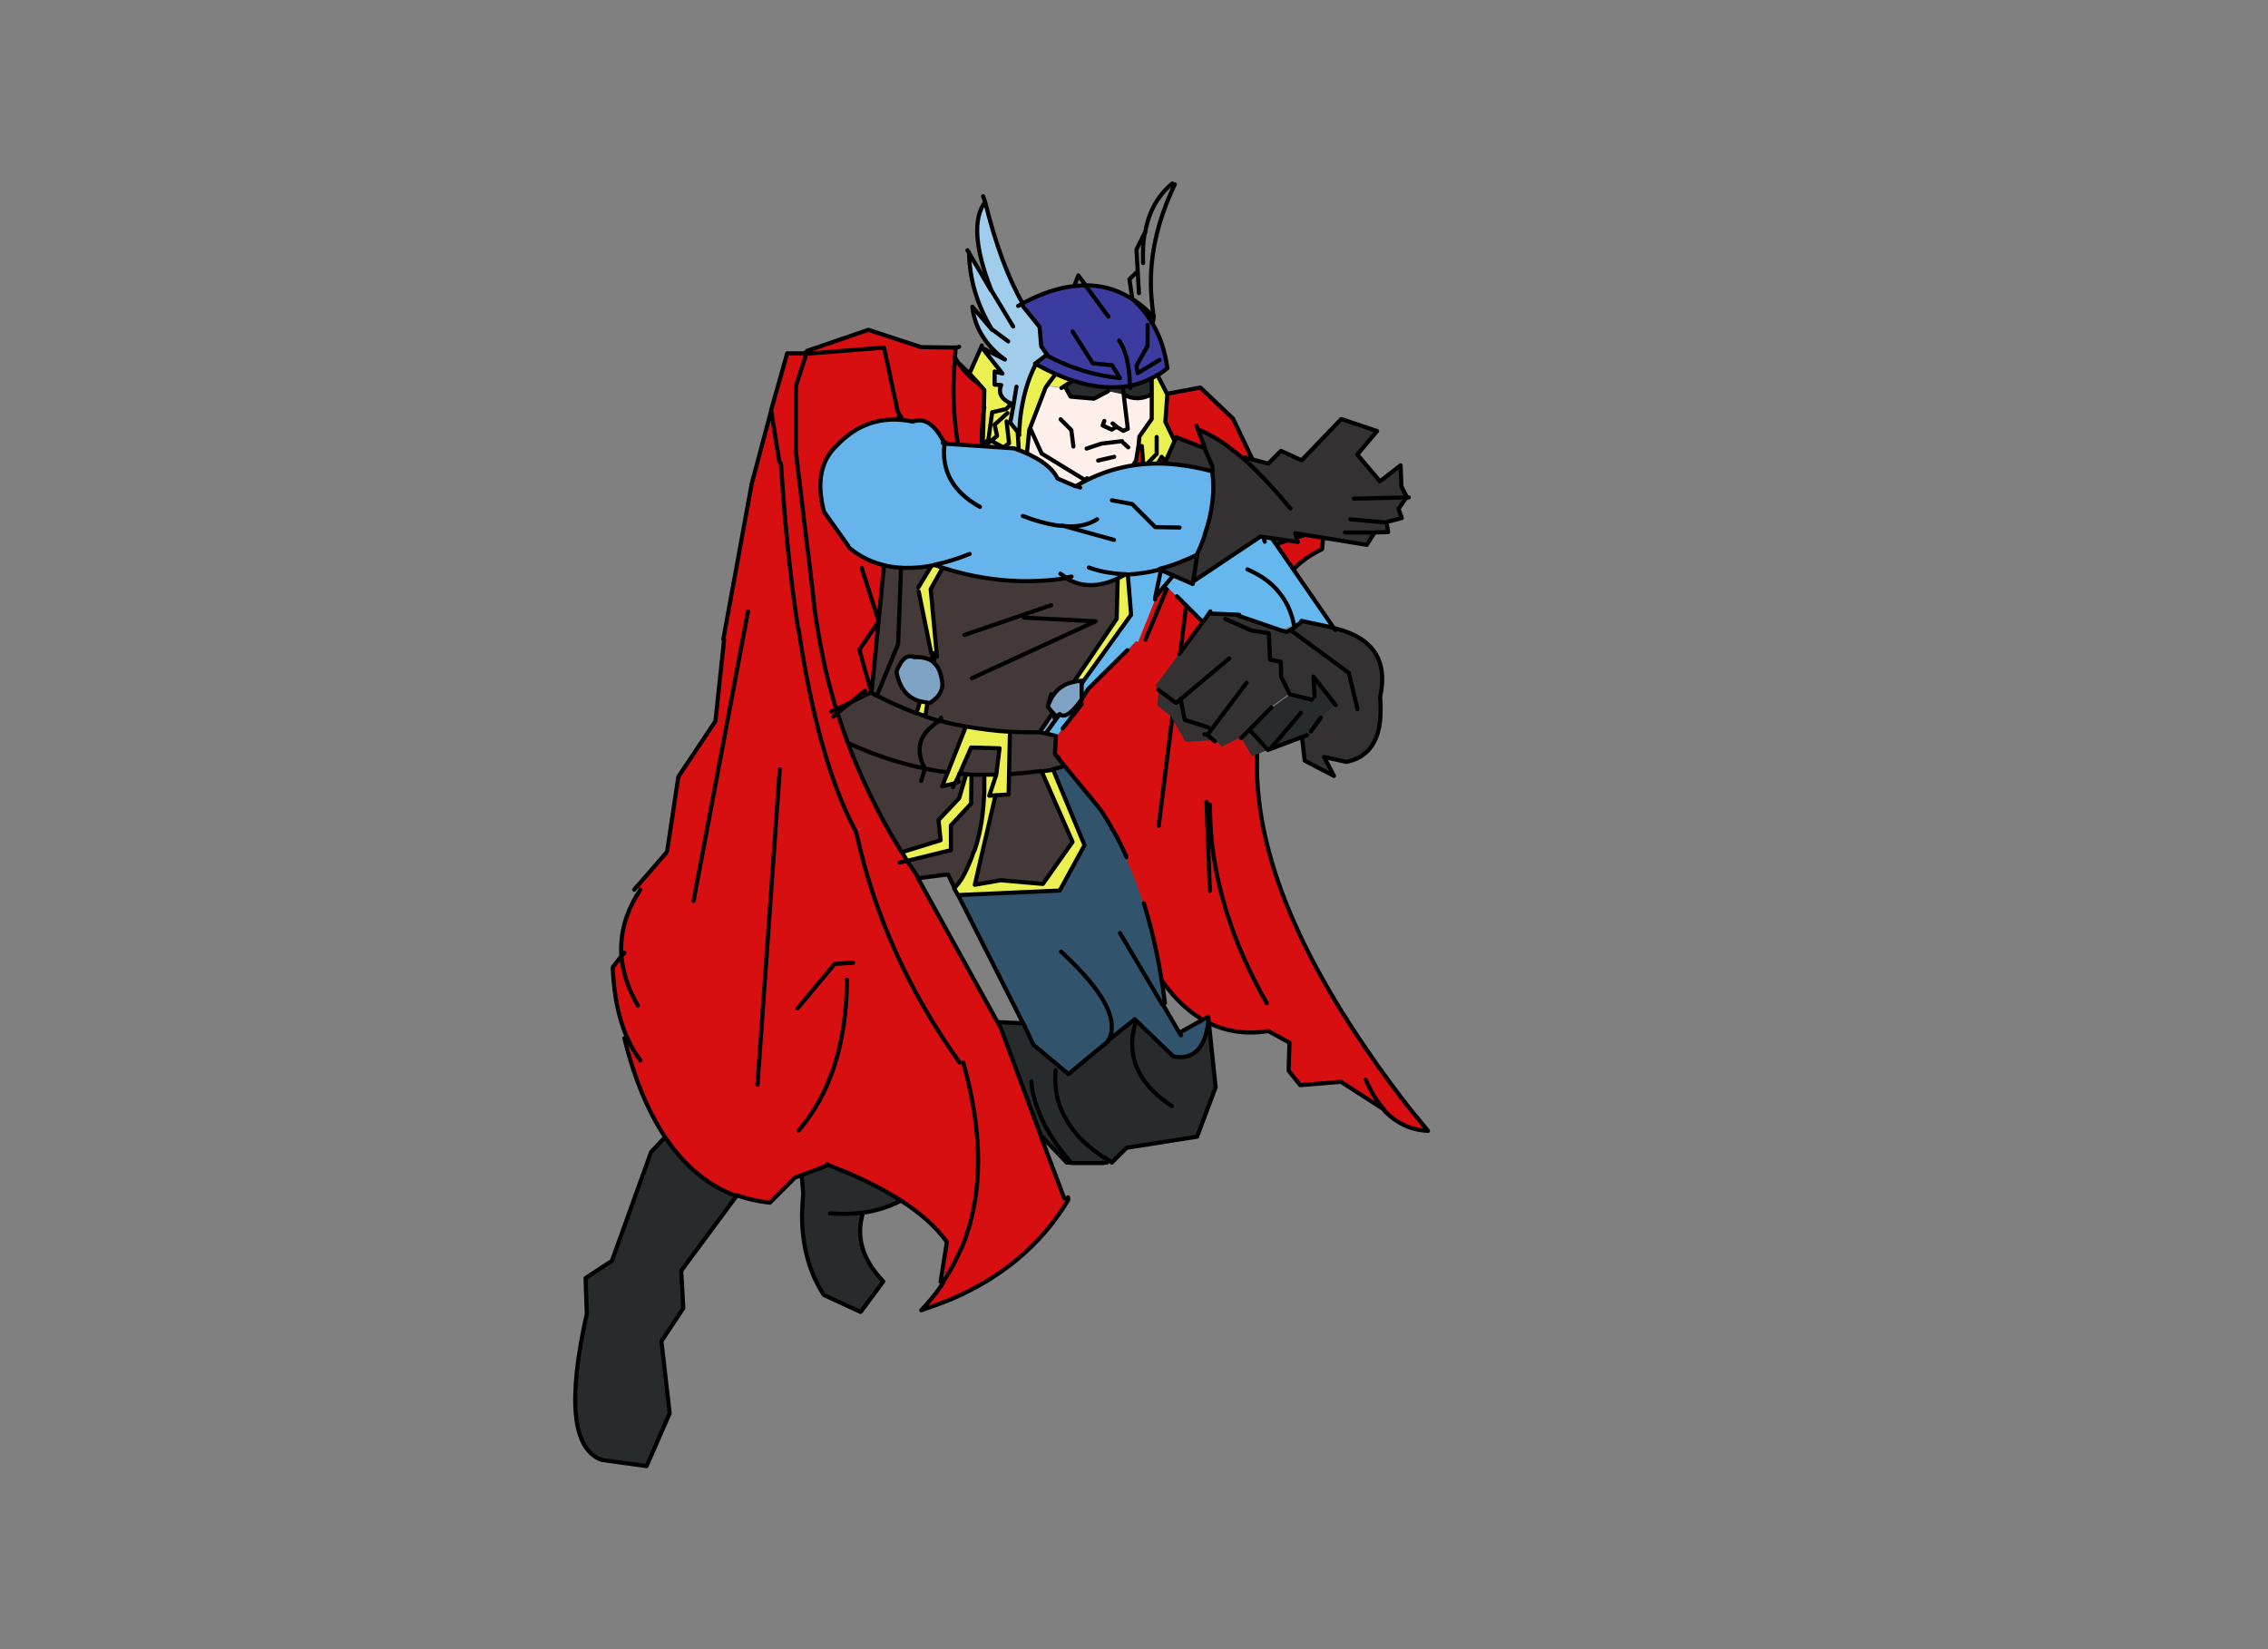 <?xml version="1.0" encoding="utf-8"?>
<!-- Generator: Adobe Illustrator 18.0.0, SVG Export Plug-In . SVG Version: 6.00 Build 0)  -->
<!DOCTYPE svg PUBLIC "-//W3C//DTD SVG 1.1//EN" "http://www.w3.org/Graphics/SVG/1.1/DTD/svg11.dtd">
<svg version="1.1" id="Layer_1" xmlns="http://www.w3.org/2000/svg" xmlns:xlink="http://www.w3.org/1999/xlink" x="0px" y="0px"
	 viewBox="0 0 550 400" enable-background="new 0 0 550 400" xml:space="preserve">
<rect x="0" y="0" width="550" height="400" fill="#808080" stroke="none"/>
<g transform="matrix( 1, 0, 0, 1, 0,0) ">
	<g>
		<g id="Layer1_0_FILL">
			<path fill="#D70F11" d="M325.4,262.4l10.1,6.5c-1.3-1.4-2.4-3.1-3.4-5.1c-0.3-0.6-0.6-1.3-0.9-1.9c0.3,0.6,0.6,1.2,0.9,1.9
				c1,2,2.1,3.7,3.4,5.1c0.2,0.2,0.3,0.3,0.5,0.5c0,0.1,0.1,0.1,0.2,0.3c2.8,2.8,6.3,4.4,10.3,4.6c-2.4-2.9-4.6-5.7-6.8-8.5
				c-1.6-2.2-3.2-4.4-4.8-6.5c-0.5-0.7-1.1-1.5-1.6-2.3c-21.8-31-31-58-27.6-80.8l0.3-2.1l-3.6-2v-0.1l1.7-4.8l0-0.1l-4.8-2.1
				l0.2-2.3l-4.9-5.3l2.5-6.6v-4.3l3.3-2.4l0-0.1l0-0.9l9.9-0.6v-0.2h0.5c0.7-1.3,1.5-2.6,2.6-3.8c1.9-2.1,4.4-3.9,7.4-5.4l0.4-3.9
				h-0.4l-4,0.4l-10.4,3.3l-0.2-0.4l-3-0.3l-24.7-0.1l-2.3,0.3l-0.1-0.1l-3.8,3.6c0,0.9-0.1,1.7-0.2,2.5l0,0.1
				c-0.5,4.5-1.5,9-3,13.4l-0.6,3.5c-1.4,3-2.8,5.9-4.3,8.7l-1.2,2.3c-0.6,1.2-1.2,2.3-1.8,3.4l-2.9,4.7c-2.9,4.6-5.9,8.9-9.1,12.8
				l0.6,0.4c11.3,6.5,20.3,18.9,27.2,37.3l0.2,4.3c7.5,15.9,17.8,22.9,30.7,20.9c0.1-0.1,0.1-0.1,0.1,0l0.2,0.1l4.9,2.7l-0.2,6.8
				l2.8,3.5L325.4,262.4 M288.2,142.6l-4.6-1.3l-5.8,13.8l5.8-13.8L288.2,142.6l-7.2,57.7L288.2,142.6 M307.2,243.3
				c-8.1-14.2-12.6-28.3-13.6-42.2c-0.1-2-0.2-4-0.2-6c0,2,0.1,4,0.2,6C294.6,215,299.1,229.1,307.2,243.3 M292.6,194.5l0.8,21.6
				L292.6,194.5z"/>
		</g>
	</g>
	<g>
		<path id="Layer1_0_1_STROKES" fill="none" stroke="#000000" stroke-linecap="round" stroke-linejoin="round" d="M310.1,142.3v0.2
			l-9.9,0.6l0,0.9l0,0.1l-3.3,2.4v4.3l-2.5,6.6l4.9,5.3l-0.2,2.3l4.8,2.1l0,0.1l-1.7,4.8v0.1l3.6,2l-0.3,2.1
			c-3.4,22.9,5.8,49.8,27.6,80.8c0.5,0.8,1.1,1.6,1.6,2.3c1.5,2.1,3.1,4.3,4.8,6.5c2.1,2.8,4.4,5.6,6.8,8.5c-4-0.2-7.5-1.8-10.3-4.6
			c-0.1-0.1-0.2-0.2-0.2-0.3c-0.2-0.2-0.3-0.3-0.5-0.5l-10.1-6.5l-9.9,0.8l-2.8-3.5l0.2-6.8l-4.9-2.7l-0.2-0.1c0,0-0.1,0-0.1,0
			c-12.9,2-23.2-5-30.7-20.9l-0.2-4.3c-6.9-18.4-15.9-30.8-27.2-37.3 M249.1,187.3c3.2-3.9,6.2-8.1,9.1-12.8l2.9-4.7
			c0.6-1.1,1.2-2.2,1.8-3.4l1.2-2.3c1.5-2.8,2.9-5.7,4.3-8.7l0.6-3.5c1.4-4.5,2.4-8.9,3-13.4l0-0.1c0.1-0.8,0.2-1.6,0.2-2.5l3.8-3.6
			l0.1,0.1l2.3-0.3l24.7,0.1l3,0.3 M306.2,133l10.4-3.3l4-0.4h0.4l-0.4,3.9c-3.1,1.5-5.5,3.3-7.4,5.4c-1.1,1.2-1.9,2.4-2.6,3.8
			 M335.5,268.9c-1.3-1.4-2.4-3.1-3.4-5.1c-0.3-0.6-0.6-1.3-0.9-1.9 M281,200.3l7.2-57.7l-4.6-1.3l-5.8,13.8 M307.2,243.3
			c-8.1-14.2-12.6-28.3-13.6-42.2c-0.1-2-0.2-4-0.2-6 M292.6,194.5l0.8,21.6"/>
	</g>
</g>
<g transform="matrix( 1, 0, 0, 1, 0,0) ">
	<g>
		<g id="Layer0_0_MEMBER_0_FILL">
			<path fill="#333132" d="M303,177l-2,2l2.6,4.4h0l3.9-1.5L303,177 M334.8,172.5c0-0.1,0-0.2,0-0.3s0-0.2,0-0.3
				c0-0.9,0-1.8-0.1-2.8c1.9-8.8-1.7-14.3-10.9-16.6c-0.4-0.1-0.7-0.2-1.1-0.3l-7.1-1.5l-0.1,0.1l-1.4,1.1l-1.1,0.7l2.2,1.6h0
				l12,8.8l2.1,8.8l-2.1-8.8l-12-8.8l-0.6,0.8l0.6-0.8l-2.2-1.6l-0.9,0.5l-1.6-0.5l-9.9-3.4v-0.3l-7.3-0.3l-1,1.4l-0.1,0.1l-6.1,8.3
				l-5.9,7.9l0.7,0.6l0.1,0.1l4.3,3.2l1.1-0.9l11.8-9.9l-11.8,9.9l1,5.1l5.7,1.8l-5.7-1.8l-1-5.1l-1.1,0.9l-4.3-3.2l-0.3,4.1
				l3.3,2.7l3.5,6.1l7.2-0.4l-1.8-1.6l-0.7-0.1l0.7,0.1l9.4-12.5l-9.4,12.5l1.8,1.6l1.6,1.6l4.6-2.3h0.1l2-2l5.3-5.4l4.6-3.3
				l-2.1-4.2l-0.1-3.7L308,160h0l-0.3-6.4l-4.3-0.7l-6.3-2.8l6.3,2.8l4.3,0.7l0.3,6.4h0l2.6,0.5l0.1,3.7l2.1,4.2l5.3,1.3l0.1-0.1
				l0.5-0.6l-0.3-4.8l5.4,6.9l-3.6,3l-2.4,3.3l-0.9,0.9l-1.2,1.2l0.6,5.1l7.1,3.7l-2.4-4.6l5.4,1.2
				C332,183.7,334.8,179.6,334.8,172.5z"/>
			<path fill="#272B2C" d="M312.9,168.4l-4.6,3.3L303,177l4.5,4.9l0.5-0.2l7.5-8.8l-7.5,8.8l9-3.4l0.9-0.9l2.4-3.3l3.6-3l-5.4-6.9
				l0.3,4.8l-0.5,0.6l-0.1,0.1L312.9,168.4 M194.6,294.5c0,0.1,0,0.2,0,0.3c0,7.6,1.8,14.1,5.3,19.4l8.9,4.1l0.1-0.1l5.4-7.3
				c-5.1-5.3-6.7-10.9-4.9-16.7c-2.6,0.4-5.2,0.4-8,0.2c2.8,0.2,5.4,0.2,8-0.2c0.1,0,0.1,0,0.2,0c3.1-0.5,6.1-1.5,8.9-2.9
				c-4.8-3.1-10.7-6-17.6-8.6l-6.4,2.4l0.4,4.5c-0.2,1.7-0.2,3.3-0.3,4.8C194.6,294.4,194.6,294.4,194.6,294.5 M267.4,282H263
				C265.2,282.3,266.7,282.3,267.4,282 M275.5,247.6c-0.3,1.1-0.6,2.2-0.8,3.3c-0.9,6.8,2.2,12.6,9.5,17.4
				c-7.2-4.8-10.4-10.6-9.5-17.4C275,249.8,275.2,248.7,275.5,247.6l-0.3-0.3l-6.5,5.2l-9.7,8l-8.5-7.1l-2.5-5.3l-6.2-0.3l0.7,1.2
				l9.8,26.3l6.4,6.7h1c-0.3-0.3-0.6-0.7-0.9-1c-1.3-1.6-2.5-3.2-3.6-4.8c-0.1-0.1-0.1-0.2-0.2-0.3c0-0.1-0.1-0.2-0.1-0.2
				c-0.9-1.5-1.7-2.9-2.4-4.3c-0.1-0.2-0.2-0.5-0.3-0.7c-1.3-2.9-2.1-5.8-2.3-8.5c0.2,2.8,1,5.6,2.3,8.5c0.1,0.2,0.2,0.4,0.3,0.7
				c0.6,1.4,1.4,2.8,2.4,4.3c0,0,0.1,0.1,0.1,0.2c0.1,0.1,0.1,0.2,0.2,0.3c1,1.6,2.2,3.1,3.6,4.8c0.3,0.4,0.5,0.7,0.9,1h3.3h4.4
				c0.6-0.2,0.8-0.7,0.4-1.3c-1.8-1.2-3.4-2.4-4.8-3.7c-1.3-1.2-2.4-2.5-3.4-3.9c-0.9-1.4-1.7-2.8-2.3-4.2c-1.2-2.9-1.6-6.1-1.3-9.4
				c-0.3,3.3,0.1,6.5,1.3,9.4c0.6,1.4,1.3,2.8,2.3,4.2c1,1.4,2.1,2.7,3.4,3.9c1.4,1.3,2.9,2.5,4.8,3.7c0.3,0.2,0.7,0.5,1,0.7h0
				c0.2,0.1,0.4,0.3,0.8,0.6l3.6-3.6l17.1-2.7l4.5-12l-1.7-16.2c-0.5,4.4-1.9,7.1-4,8.3c-0.3,0.1-0.6,0.3-0.9,0.4
				c-0.3,0.1-0.7,0.2-1,0.2c-0.2,0-0.3,0.1-0.5,0.1c-0.1,0-0.3,0-0.4,0c-0.4,0-0.9,0-1.4-0.1c-0.1,0-0.3-0.1-0.4-0.1L275.5,247.6
				 M161.3,275.8l-3.4,3.6l-9.5,26.4l-6.4,4.2l0.3,8.7c-4.7,21-3.5,32.8,3.6,35.4l10.9,1.5l5.6-12.8l-2-17.5l5.3-8l-0.5-9.1
				l13.4-18.1C171.7,287.6,166,282.8,161.3,275.8 M272.3,93.8l0.2,1.8c2.2,1.2,4.5,1.2,6.8-0.1v-3.9c-1.7,0.9-3.5,1.5-5.3,1.9
				l0.1,0.5l-0.1-0.5C273.4,93.7,272.8,93.8,272.3,93.8 M260.5,92.4c-0.1,0-0.1-0.1-0.3-0.1l-2,1.3l1.4,2.6l5.7,0.5l3.4-1.8l3.7,0.8
				l-0.2-1.8C268.7,94.3,264.8,93.8,260.5,92.4z"/>
			<path fill="#31536C" d="M258.2,185.8c-1.1,0.3-2.1,0.6-3,0.8l7.6,18.3l-5.9,10.8l-0.1,0.2l-24.7,1.1l15.8,31.2l2.5,5.3l8.5,7.1
				l9.7-8c0.3-0.6,0.6-1.3,0.8-1.9c0.1-0.7,0.1-1.4,0.1-2.1c-0.4-4.6-4.5-10.4-12.3-17.6c7.8,7.2,11.9,13,12.3,17.6
				c0,0.7,0,1.4-0.1,2.1c-0.2,0.7-0.4,1.3-0.8,1.9l6.5-5.2l0.3,0.3l9,8.7c0.1,0,0.2,0.1,0.4,0.1c0.5,0.1,0.9,0.1,1.4,0.1
				c0.1,0,0.3,0,0.4,0c0.2,0,0.3,0,0.5-0.1c0.3,0,0.7-0.1,1-0.2c0.3-0.1,0.6-0.2,0.9-0.4c2.2-1.2,3.5-3.9,4-8.3l-0.1-0.9l-7,3.9
				l0.4,0.6l-0.4-0.6l-3.9-6.7l-0.1-0.1v-0.1l-10.3-17.4l10.3,17.4l0.5-0.3c-1.1-8.8-2.8-16.8-5.1-24.2l-1.8-5.2
				c-0.5-1.2-1-2.4-1.5-3.6l-0.9-2.3c-1-2.3-2.1-4.5-3.3-6.6c-0.1-0.1-0.2-0.3-0.3-0.4c0-0.1-0.1-0.1-0.1-0.1c0,0,0-0.1,0-0.1
				c0,0,0-0.1,0-0.1c-0.8-1.5-1.7-2.9-2.6-4.2L258.2,185.8z"/>
			<path fill="#D70F11" d="M256.6,183.8v0.1l1.6,1.9l8.7,10.6c-2.5-3.9-5.4-7.5-8.5-10.8v-0.1C257.8,184.9,257.3,184.3,256.6,183.8
				 M282.3,122.8l0.5,0.3c0-0.1-0.1-0.1-0.1-0.2c-0.1-0.1-0.1-0.1-0.1-0.1L282.3,122.8 M283.1,95.4v0.2l-0.5,6.7l2.6,5.4
				c0.8,2.9,0.4,4.9-1.1,5.9l0.6,0.6l-0.6-0.6l-2.4-2.8l-3,5.3l-3.3,0.6l-0.5,0.1l0.5-0.1l1.8-3.4l-0.4-5.2h-0.8l-0.6,3.6l-3,4.6
				l-8.9,1l2.4,11.4l0.6,0.7l6.3-5.8l8.1-1.5l1.3,0.7l0.2,0c0,0,0.1,0.1,0.1,0.1c0,0,0.1,0.1,0.1,0.2l6.3,3.3l12.7-11.7l2.5-2.3
				l-5.2-10.9l-7.9-7.5L283.1,95.4 M232.1,87.7c-0.2-0.3-0.4-0.7-0.6-1c-1.1,12.2,0.3,23.2,3.9,33.1l0.9,0.2l-0.9-0.2
				c0,0,0.1,0.1,0.1,0.1c0.1,0.1,0.1,0.2,0.1,0.4l3.9,3.8c0.1-0.6,0.2-1.2,0.3-1.8c-1.2-4.6-1.8-9.1-1.9-13.5c0-0.2,0-0.3,0-0.5
				c-0.1-3.2,0.1-6.3,0.6-9.5l0.1-4.3l-1.3-1.5C235.4,91.8,233.7,90,232.1,87.7 M195.6,85.8l-2.5,7.8v15.6l0.3,2.8v0l3.9,32.3
				c0.2,2.4,0.5,4.7,0.9,7c1,7,2.6,13.9,4.7,20.6l3.6-1.8l3.4-2.8l-3.4,2.8l4.9-2.4l-2.9-10.3l4.7-6.9l-4.1-12.9l4.1,12.9l-4.7,6.9
				l2.9,10.3l0.1-0.1v-0.3l6.5-66.5l0.4-0.2l-0.6-1l-3.3-15.5L195.6,85.8 M195.7,85.3l-0.1,0.5l18.8-1.5l3.3,15.5l0.6,1l9.8,17.3
				l0.1,0.1l3.8,0.8l3.6,0.8c-3.7-9.9-5-20.9-3.9-33.1c0-0.1,0-0.2,0-0.3c0-0.4,0.1-0.9,0.1-1.3c0-0.2,0-0.5,0.1-0.8l-8.4-0.1
				l-12.8-4.2L195.7,85.3 M195.6,85.8l0.1-0.5l-0.8,0.3h-3.9l-3.9,13.8l2,12.5c0.2,0.2,0.4,0.4,0.4,0.7c0.1,1.4,0.2,2.9,0.3,4.3
				c0.9,12.9,2.2,24.7,3.8,35.2c0,0,0,0.1,0.1,0.1v0c3.2,21.4,7.8,37.7,13.7,48.9c0,0.1,0.1,0.1,0.1,0.1c0,0.1,0.1,0.1,0.1,0.3
				l2.4-1.3l-2.3,1.4c0.1,0.4,0.2,0.8,0.3,1.1c4.4,19.7,12.7,38,24.9,55.1c-12.2-17.1-20.5-35.4-24.9-55.1c-0.1-0.4-0.2-0.8-0.3-1.1
				l-0.1-0.1c0-0.1-0.1-0.2-0.1-0.3c0,0-0.1-0.1-0.1-0.1c-5.9-11.2-10.5-27.5-13.7-48.9v0c0,0-0.1-0.1-0.1-0.1
				c-1.6-10.5-2.8-22.2-3.8-35.2c-0.1-1.4-0.2-2.9-0.3-4.3c0-0.3-0.2-0.5-0.4-0.7l-2-12.5l-4.8,18l-6.9,37.8h0.1l0.3,0v0.1
				l-2.1,19.8l-9,13.5l-2.7,18l-0.1,0.4l-0.3-0.1l-7.2,8.3l0.9,0.8c-3.5,5.2-5,10.6-4.6,16.1l0.7-0.8l-0.7,0.8
				c0.1,0.9,0.2,1.8,0.4,2.7c0.6,3.1,1.8,6.2,3.6,9.3c-1.8-3.1-3-6.3-3.6-9.3c-0.2-0.9-0.3-1.8-0.4-2.7l-2.1,2.7c0,0.1,0,0.2,0,0.3
				c0.3,6.5,1.4,12,3.4,16.6l0.1,0.1c0.9,2.1,1.9,3.9,3.2,5.6c-1.3-1.7-2.3-3.5-3.2-5.6l-0.1-0.1l-0.6,0.3c2.5,9.7,5.8,17.7,9.9,24
				l0.1,0c4.7,7.1,10.4,11.8,17.3,14.3c2.5,0.9,5.2,1.5,8.1,1.8l6.1-6.1l7.8-3.3l0.3,0.3c6.9,2.6,12.8,5.5,17.6,8.6
				c4.8,3.1,8.5,6.4,11.1,10l-0.1,0.7h0.1l-1,9.2c1.8-2.7,3.3-5.5,4.6-8.5c0,0,0-0.1,0.1-0.1c5.1-12.4,5.2-27.4,0.3-44.8
				c4.9,17.4,4.8,32.3-0.3,44.8c0,0-0.1,0.1-0.1,0.1c-1.2,3-2.8,5.8-4.6,8.5v0.1l-0.2,0.2v0.1c-0.4,0.6-0.8,1.1-1.2,1.7
				c-1.2,1.6-2.4,3.1-3.9,4.6c2.3-0.7,4.6-1.6,6.8-2.5c0.1-0.1,0.2-0.1,0.3-0.1c12.4-5.3,21.9-13.2,28.4-23.9l-0.8-0.5l-5.8-15.4
				l-9.8-26.3l-0.7-1.2L222.6,213l-0.8-1.4c-0.6-0.9-1.3-1.9-1.9-2.8l-1.8,0.4l1.8-0.4c-0.4-0.7-0.9-1.4-1.3-2.1
				c0,0-0.1-0.1-0.1-0.1c-1.8-2.8-3.4-5.7-4.9-8.5c-3.1-5.8-5.8-11.8-8.1-17.9c-0.9-2.4-1.7-4.9-2.5-7.3l-1.1,0.9l1.1-0.9
				c-0.1-0.3-0.2-0.6-0.3-0.9l-1.2,0.6l1.2-0.6c-2.1-6.7-3.6-13.6-4.7-20.6c-0.4-2.3-0.7-4.7-0.9-7l-3.9-32.3v0l-0.3-2.8V93.7
				L195.6,85.8 M193.4,244.6l9-10.8l4.5-0.3l-4.5,0.3L193.4,244.6 M205.4,237.6c-0.1,15.4-4,27.6-11.7,36.6
				C201.3,265.3,205.2,253.1,205.4,237.6 M181.4,148.3l-13.2,70.2L181.4,148.3 M189.1,186.6l-5.4,76.5L189.1,186.6z"/>
			<path fill="#433938" d="M256.1,178.5l-2.5-0.6l-1.6-0.3c-2.4,0.1-4.8,0-7.1-0.1v0.8l-0.2,9.5c2.5-0.2,5.1-0.4,7.8-0.8
				c0.9-0.2,1.8-0.3,2.8-0.4c0.9-0.2,1.9-0.4,3-0.8l-1.6-1.9v-0.1c-0.1-0.1-0.3-0.2-0.4-0.3c-0.1-0.1-0.1-0.2-0.2-0.2
				c-0.1-0.1-0.2-0.2-0.3-0.3l-0.1-0.2L256.1,178.5 M252.5,187c-2.6,0.3-5.2,0.6-7.8,0.8l-0.1,4.9l-3.3,0.2l-5,21.6l6.3-1.1
				l10.2,0.9l7.2-10.2L252.5,187 M240.9,128.2c0.5,2.1,0,4.1-1.4,5.9c-2.8,2.1-6.1,2.7-9.9,1.6l-0.1,0.4l-3.8,6.8l1.4,15.1v0.3
				l0.1,1l-0.1-1v-0.3l-0.8,0.5l-0.5,1.8c0.2,0.1,0.5,0.3,0.7,0.5l0.1-1.1l-0.1,1.1c0.8,0.7,1.4,1.8,1.7,3.1c0.1,0.3,0.1,0.6,0.2,1
				c0.5,2.2-0.5,4.1-2.9,5.6c-0.2,0-0.4,0-0.6,0l-0.5,3.3c0.1,0,0.2,0.1,0.3,0.1c1.1,0.4,2.2,0.7,3.3,1l0.2-0.8l-0.2,0.8
				c2,0.6,4.1,1,6.3,1.4c3.5,0.6,7.1,1.1,10.8,1.3c2.3,0.1,4.7,0.1,7.1,0.1l3.2-4.7l-1.2-1.5l0.8-3l-0.8,3c1.1-3.4,3.2-5.4,6.3-6
				l10.4-15.3l0.3-11.7c-2.1-0.2-3.7-1.7-4.6-4.6c-0.1-0.2-0.1-0.4-0.2-0.6c0.1-0.5,0.2-1,0.5-1.5l-1.1-1.5l0.6-0.5
				C255.7,132.7,247.3,132.1,240.9,128.2 M248.3,149.8l17.4,0.9l-30,13.8l30-13.8L248.3,149.8 M254.9,146.8l-21,7.2L254.9,146.8
				 M238.6,188.1c0-0.1,0-0.1,0-0.2c-1,0-2,0-3,0l-0.1,7l-4.9,5.3v6l-10.6,2.6c0.6,0.9,1.2,1.9,1.9,2.8l0.8,1.4l7.1-0.9h0.1l1.6,3.3
				c0.8-0.9,1.4-1.7,1.9-2.5c0.9-1.5,1.7-3.2,2.3-4.9c0.2-0.5,0.3-0.9,0.5-1.4c0.1-0.2,0.2-0.4,0.3-0.6c1-3.3,1.7-6.9,2.1-10.9
				c0.1-1,0.1-2,0.2-3.1C238.7,190.8,238.7,189.5,238.6,188.1 M223.4,189.4l0.9-3c-6.4-1.3-12.6-3.4-18.7-6.2c2.3,6.1,5,12,8.1,17.9
				c1.5,2.8,3.2,5.7,4.9,8.5c0,0,0,0.1,0.1,0.1l9.4-2.9l-0.5-4.9l5-5.3l1.7-5.8c-0.6-0.1-1.2-0.1-1.8-0.1l-1.1,2.3l1.1-0.3l-1.1,0.3
				l-0.4,1l0.4-1l-3.1,0.7l1.3-3.3c-1.8-0.2-3.7-0.5-5.4-0.9L223.4,189.4 M227.9,174.8c-0.7,0.4-1.3,0.8-1.8,1.3
				c-3.4,2.7-4,6.2-1.8,10.3c1.8,0.4,3.6,0.7,5.4,0.9l4.4-11.1C232.1,175.8,230,175.4,227.9,174.8 M242.3,181.4l-6.9-0.2l-2.8,6.4
				c0.6,0,1.1,0.1,1.8,0.1c0.4,0,0.9,0.1,1.3,0.1c1,0,2,0,3,0c1,0,1.9,0,2.9,0L242.3,181.4 M206.4,170.3l-3.3,2.6
				c0.8,2.4,1.6,4.9,2.5,7.3c6.1,2.8,12.3,4.9,18.7,6.2c-2.2-4.1-1.6-7.6,1.8-10.3c0.5-0.5,1.1-0.9,1.8-1.3c-1.1-0.3-2.2-0.6-3.3-1
				c-0.1,0-0.2-0.1-0.3-0.1c-0.7-0.2-1.4-0.5-2.2-0.8c-3.3-1.2-6.5-2.6-9.6-4.3h-0.1c-0.4-0.2-0.8-0.4-1.1-0.6l-0.1-0.2L206.4,170.3
				 M223.4,121.3l-0.5-0.7h-0.1c1.4-1.7,3.1-2.5,5.3-2.4l-0.1-0.1l-9.8-17.3l-0.4,0.2l-6.5,66.5v0.3l-0.1,0.1l0.1,0.2
				c0.4,0.2,0.7,0.4,1.1,0.6h0.1c3.1,1.6,6.4,3.1,9.6,4.3l0.3-0.7l0.6-2.1c-1.7-0.5-3.1-1.4-4-2.8c-0.2-0.3-0.4-0.5-0.5-0.8
				c-0.3-0.5-0.5-1-0.7-1.6c-0.2-0.6-0.4-1.3-0.5-1.9c0.2-0.7,0.5-1.3,0.8-1.8c0.8-1.5,1.8-2.2,2.9-2c0.2,0,0.3,0.1,0.6,0.2
				c1.7-0.1,3.1,0.2,4.3,0.9l0.5-1.8l-0.6-0.2l-3-14.8v-0.9l4.6-7.6c-4.4-1.1-6.2-3.9-5.5-8.5C222,124.9,222.6,123.2,223.4,121.3
				 M217.8,156.1l-4.9,11.9L217.8,156.1l0.8-20.8L217.8,156.1z"/>
			<path fill="#65B8EE" d="M262.3,170.7l-0.2-0.8c-2.3,3.2-4,4.3-5.1,3.3l-3.4,4.7l2.5,0.6l0.2,0.1l1.3-1.9L262.3,170.7
				 M302.3,115.3l-0.5-0.6L289,126.3l-6.3-3.3c3.3,3.4,3.2,6.7-0.3,10.2l-5.3,3.2c-1.3,0.8-2.6,1.4-3.7,1.7l0.9,11l-12,16.7l0,3.8
				l1.6-2.5l9.5-9.4l2.1-2.2l0.5,0.2l4.1-10.2l0.1-0.8l1.9-9l-1.9,9l2.1-2.6l0.2-0.3l7.6-9.4l-7.6,9.4l2.8,2.8l5.8,5.8l0.9-0.1h0.1
				l1-1.4l0.4-0.6l-0.4,0.6l7.3,0.3v0.3l9.9,3.4l3.5-1.3c-0.7-3.1-1.9-5.8-3.6-7.9c-1.9-2.3-4.5-4.2-7.7-5.6
				c3.2,1.4,5.8,3.2,7.7,5.6c1.8,2.2,3,4.8,3.6,7.9l1.5-0.6l0.1-0.1l7.1,1.5l0.6-0.4l-14.9-21.6l-1.6,1.1l-1.5-5.6L302.3,115.3
				 M298.6,131.4l-7.8,0.9L298.6,131.4 M282.3,122.8l-1.3-0.7l-8.1,1.5l-6.3,5.8l-0.3,0.3l-0.6,0.5l1.1,1.5c1-1.9,3.5-4.3,7.5-7.3
				c0.1-0.1,0.3-0.3,0.4-0.3L282.3,122.8z"/>
			<path fill="#7FA3C5" d="M261.5,165.1c-0.4,0-0.8,0.1-1.1,0.2c-3.1,0.7-5.2,2.7-6.3,6l1.2,1.5l0.5,0.6l-0.5-0.6l-3.2,4.7l1.6,0.3
				l3.4-4.7l-1.3,0.9l1.3-0.9c1.1,1,2.8-0.1,5.1-3.3v-0.1l0.2-0.3c0,0,0-0.1,0.1-0.1l0-3.8v-0.8
				C262.1,165.1,261.8,165.1,261.5,165.1 M282.7,123.1l-0.5-0.3l-7.6,1.3c-0.1,0.1-0.3,0.2-0.4,0.3c-4,2.9-6.5,5.3-7.5,7.3
				c-0.3,0.5-0.5,1-0.5,1.5c0.1,0.2,0.1,0.4,0.2,0.6c1,2.9,2.5,4.4,4.6,4.6c0.7,0.1,1.6,0,2.5-0.3c1.1-0.3,2.4-0.9,3.7-1.7l5.3-3.2
				C285.9,129.8,286,126.5,282.7,123.1 M226.5,160.8c-0.2-0.2-0.5-0.4-0.7-0.5c-1.1-0.7-2.5-1-4.3-0.9c-0.2-0.1-0.4-0.2-0.6-0.2
				c-1.1-0.2-2.1,0.5-2.9,2c-0.3,0.5-0.5,1.1-0.8,1.8c0.1,0.7,0.3,1.3,0.5,1.9c0.2,0.6,0.4,1.1,0.7,1.6c0.1,0.3,0.3,0.5,0.5,0.8
				c0.9,1.4,2.3,2.3,4,2.8c0.6,0.2,1.2,0.3,1.8,0.3c0.2,0,0.4,0,0.6,0c2.4-1.6,3.4-3.4,2.9-5.6c-0.1-0.4-0.1-0.7-0.2-1
				C227.9,162.5,227.3,161.5,226.5,160.8 M231.9,119l-3.8-0.8c-2.2-0.1-3.9,0.8-5.3,2.4h0.1l0.5,0.7c-0.8,1.9-1.3,3.7-1.6,5.2
				c-0.7,4.6,1.1,7.4,5.5,8.5c0.1,0,0.2,0,0.3,0.1c0.1,0,0.1,0,0.3,0.1c0.6,0.2,1.2,0.4,1.8,0.6c3.8,1.1,7.1,0.6,9.9-1.6
				c1.4-1.9,1.9-3.9,1.4-5.9c-0.3-1.1-0.8-2.2-1.5-3.3c-0.7-1-1.6-2-2.6-3c-0.3-0.3-0.6-0.6-0.9-0.8c0,0-0.1-0.1-0.1-0.1
				c-0.1,0-0.1-0.1-0.2-0.1C234.3,120,233,119.4,231.9,119z"/>
			<path fill="#EBF151" d="M273.5,138.1c-0.9,0.2-1.7,0.3-2.5,0.3l-0.3,11.7l-10.4,15.3c0.4-0.1,0.8-0.2,1.1-0.2
				c0.3,0,0.6-0.1,0.9-0.1v0.8l12-16.7L273.5,138.1 M241.6,187.9c-1,0-1.9,0-2.9,0c0,0,0,0.1,0,0.2c0,1.4,0,2.8,0,4
				c-0.1,1-0.1,2.1-0.2,3.1c-0.3,4-1,7.6-2.1,10.9c-0.1,0.2-0.2,0.4-0.3,0.6c-0.2,0.4-0.3,0.9-0.5,1.4c-0.7,1.7-1.4,3.4-2.3,4.9
				c-0.5,0.8-1.1,1.6-1.9,2.5l0.9,1.6l24.7-1.1l0.1-0.2l5.9-10.8l-7.6-18.3c-0.9,0.1-1.8,0.3-2.8,0.4l7.5,17.1l-7.2,10.2l-10.2-0.9
				l-6.3,1.1l5-21.6l-1.4,0.1L241.6,187.9 M245.9,118.4c0,0,0,0.1,0.1,0.1c1.1,1.9,2.4,2.9,4,3l1.7-3.7l-2.5-4.3
				c-0.6,1.6-2.1,2.3-4.3,2.3c0.3,0.9,0.6,1.7,1,2.4C245.8,118.3,245.8,118.3,245.9,118.4L245.9,118.4c2.2,0.8,3.5,0.2,3.9-1.8
				C249.4,118.7,248.1,119.3,245.9,118.4 M235.6,187.9c-0.4,0-0.9-0.1-1.3-0.1l-1.7,5.8l-5,5.3l0.5,4.9l-9.4,2.9
				c0.4,0.7,0.9,1.4,1.3,2.1l10.6-2.6v-6l4.9-5.3L235.6,187.9 M235.4,181.3l6.9,0.2l-0.8,6.4l-1.7,5.1l1.4-0.1l3.3-0.2l0.1-4.9
				l0.2-9.5v-0.8c-3.7-0.2-7.3-0.6-10.8-1.3l-4.4,11.1l-1.3,3.3l3.1-0.7l1.1-2.3L235.4,181.3 M224.9,170.4c-0.7-0.1-1.3-0.2-1.8-0.3
				l-0.6,2.1l-0.3,0.7c0.7,0.3,1.4,0.5,2.2,0.8L224.9,170.4 M229.5,136.1l-1.9-1.1c-0.1,0-0.2-0.1-0.3-0.1l-4.6,7.6v0.9l3,14.8
				l0.6,0.2l0.8-0.5l-1.4-15.1L229.5,136.1 M238.2,84.4l-0.3-0.1l-2.8,6.3l2.3,2.5l1.3,1.5l-0.1,4.3l-0.3,9.1l1.4-1.4l0.9-6.6
				l3.4-0.8l1.3-1.3c-2.5-1-3.3-2.5-2.4-4.5l-1.6-0.1v-3.2l1.9,0.5L238.2,84.4 M280.8,90.9L280.8,90.9c-0.5,0.3-1,0.5-1.5,0.8v3.9
				l0,6l-3,4.3l-0.2,2.3h0.8l0.4,5.2l3.2-3.3l0-4.1l0,4.1l-3.2,3.3l-1.8,3.4l3.3-0.6l3-5.3l2.4,2.8c1.5-1,1.9-3,1.1-5.9l-2.6-5.4
				l0.5-6.7l-0.1-0.2L280.8,90.9 M258.2,93.6l2-1.3c-1.4-0.4-2.8-1-4.2-1.6l-2.1,2.8l3.5,0.5L258.2,93.6 M245.8,98.1
				c-0.2-0.1-0.3-0.1-0.5-0.2l-1.3,1.3l-3.4,0.8l-0.9,6.6l0.7,0.3l1.4-1.2l-0.6-2.7l3.1-2.8l-3.1,2.8l0.6,2.7l-1.4,1.2l-2.1,1.6
				l-0.1,0.9l4.4,2.6l2,8.1c1.7,4.1,3.7,5.6,5.8,4.3l2.8-6.3l-4.2-7.8l0.6-6l0.2-0.5l3.8-9.9l0.3-0.3l2.1-2.8
				c-1.6-0.7-3.2-1.5-4.8-2.4c-2,3.8-3.2,8.2-3.8,13.2c-0.1,1.3-0.2,2.6-0.3,4l0.2,5.2l1.7,2.9l2.5,4.3l-1.7,3.7l-0.2,1l0.2-1
				c-1.6-0.1-2.9-1.1-4-3c0,0-0.1-0.1-0.1-0.1l0,0c0-0.1-0.1-0.1-0.1-0.2c-0.4-0.7-0.7-1.5-1-2.4c-0.2-0.6-0.4-1.2-0.6-1.8
				c-0.3-1-0.5-2.2-0.6-3.4v-0.1c-0.1-0.7-0.2-1.4-0.3-2.2l-0.1,0.1l-2.4-1.3l2.4,1.3l1.3-1l-0.6-5.3l0.6,5.3l-1.3,1
				c0.1,0.8,0.2,1.5,0.3,2.2v0.1c0.2,1.2,0.4,2.4,0.6,3.4c0.2,0.6,0.3,1.2,0.6,1.8c2.2,0,3.7-0.7,4.3-2.3l-1.7-2.9l-3,0.8l3-0.8
				l-0.3-0.7l-0.3-5.2l-1.8-2.3L245.8,98.1z"/>
			<path fill="#FFF0EB" d="M238.2,109.4v0.3c1.4,1.7,2.1,4.5,2,8.6c0,1.2-0.1,2.6-0.3,4.1c-0.1,0.6-0.2,1.2-0.3,1.8
				c-0.1,0.3-0.1,0.6-0.2,0.8c0.7,1.1,1.2,2.2,1.5,3.3c6.4,3.9,14.8,4.5,25.3,1.6l0.3-0.3l-0.6-0.7l-2.4-11.4l-0.2-0.8h0l-2.5,8
				l2.5-8l-10.8-6.6l-2.8-6.2l-0.2,0.5l-0.6,6l4.2,7.8l-2.8,6.3l0.5,0.3l-0.5-0.3c-2.1,1.3-4.1-0.2-5.8-4.3l-2-8.1L238.2,109.4
				 M259.6,96.2l-1.4-2.6l-0.8,0.5l-3.5-0.5l-0.3,0.3l-3.8,9.9l2.8,6.2l10.8,6.6v-0.1l0.2-0.5l-0.2,0.5l0,0.1l0.2,0.8l8.9-1l3-4.6
				l0.6-3.6l0.2-2.3l3-4.3l0-6c-2.3,1.3-4.6,1.3-6.8,0.1l1,8.3l-1.1,0.5l-1.7-1l-1.2,0.7l-2.2-1l0.4-1.1l-0.4,1.1l2.2,1l1.2-0.7
				l-1-0.8l1,0.8l1.7,1l1.1-0.5l-1-8.3l-3.7-0.8l-3.4,1.8L259.6,96.2 M267.1,107.6l-3.6,1.2L267.1,107.6l5-0.6L267.1,107.6
				 M273.6,108.5l-1.2-1.1L273.6,108.5 M266.3,111.7l3.9-0.9L266.3,111.7 M260.3,108.3l-0.5-4l-2.6-2.6l2.6,2.6L260.3,108.3z"/>
			<path fill="#A0CDEC" d="M247.9,74.2v-0.6c-0.3,0.2-0.7,0.4-1.1,0.6c0.4-0.2,0.7-0.4,1.1-0.6c-3.6-6.3-6.6-14.5-9.1-24.6
				c-3,4-2.5,11.2,1.5,21.4l5.3,8.8l-5.3-8.8l-5.4-9.2c0.1,6.6,2,12.8,5.6,18.8l3.9,2.9l-3.9-2.9l-4.8-5.6c0.3,2.6,1.2,4.9,2.4,7
				c1.3,2.2,3.1,4.2,5.5,5.8l-5.5-2.8l4.9,6.2l-1.9-0.5v3.2l1.6,0.1c-0.8,1.9,0,3.4,2.4,4.5c0.2,0,0.3,0.1,0.5,0.2l0.7-4.3l-0.7,4.3
				l-0.8,4.4l1.8,2.3l0.4,0.7c0-1.4,0.1-2.7,0.3-4c0.5-5,1.8-9.4,3.8-13.2c-0.1,0-0.2-0.1-0.3-0.1l0.4-0.3l2.4-1.8l0.1-0.2l-1.4-2
				l-0.4-4.7L247.9,74.2z"/>
			<path fill="#3C3CA0" d="M274.6,72.6c-0.1,0-0.1-0.1-0.1-0.1c-0.1-0.1-0.1-0.1-0.3-0.2c-3.4-2.1-7-3.1-11-3.1l5.6,7.6l-5.6-7.6
				c-0.9,0-1.8,0.1-2.8,0.2c-3.9,0.4-8.1,1.8-12.5,4.2v0.6l4.1,5.1l0.4,4.7l1.4,2l-0.1,0.2c5.8,3.1,11.7,4.9,17.8,5.5l-1.9-3.1
				l-4.7-0.5l-4.9-7.7l4.9,7.7l4.7,0.5l1.9,3.1c-6.1-0.6-12.1-2.5-17.8-5.5l-2.4,1.8c-0.1,0.1-0.1,0.3-0.2,0.4
				c1.6,0.9,3.2,1.7,4.8,2.4c1.4,0.6,2.8,1.2,4.2,1.6c0.1,0,0.2,0.1,0.3,0.1c4.3,1.4,8.2,1.8,11.8,1.4c0.5-0.1,1.1-0.1,1.7-0.3
				c-0.1-5-1-8.6-2.6-10.9c1.6,2.3,2.5,5.9,2.6,10.9c1.9-0.4,3.6-1,5.3-1.9c0.5-0.2,0.9-0.5,1.4-0.8h0c0.8-0.5,1.6-1.1,2.4-1.7
				c-0.6-4-1.8-7.6-3.6-10.7c0,0,0-0.1,0-0.1C278.2,76.3,276.6,74.3,274.6,72.6 M278.3,78.8v5.1l-2.7,4.8l0.3,1.8l5.3-3.2l-5.3,3.2
				l-0.3-1.8l2.7-4.8V78.8z"/>
		</g>
	</g>
	<g>
		<path id="Layer0_0_MEMBER_0_1_STROKES" fill="none" stroke="#000000" stroke-linecap="round" stroke-linejoin="round" d="
			M315.8,179.4l0.6,5.1l7.1,3.7l-2.4-4.6l5.4,1.2c5.5-1.1,8.3-5.3,8.3-12.4c0-0.1,0-0.2,0-0.3s0-0.2,0-0.3c0-0.9,0-1.8-0.1-2.8
			c1.9-8.8-1.7-14.3-10.9-16.6c-0.4-0.1-0.7-0.2-1.1-0.3l-7.1-1.5 M315.4,151l-1.4,1.1l-1.1,0.7l2.2,1.6h0l12,8.8l2.1,8.8
			 M277.2,63.8c-0.1-2.7,0-5.1,0.4-7.3l-2,4l0.3,5.3l0.3,5.3 M274.5,72.5c0,0,0.1,0.1,0.1,0.1l-0.1-0.8L274.5,72.5
			c-0.1-0.1-0.1-0.1-0.3-0.2c-3.4-2.1-7-3.1-11-3.1l5.6,7.6 M275.9,65.8l-2,1.9l0.6,4.2 M260.5,69.4c0.9-0.1,1.9-0.2,2.8-0.2
			l-1.8-2.4L260.5,69.4c-3.9,0.4-8.1,1.8-12.5,4.2v0.6l4.1,5.1l0.4,4.7l1.4,2l-0.1,0.2c5.8,3.1,11.7,4.9,17.8,5.5l-1.9-3.1l-4.7-0.5
			l-4.9-7.7 M246.9,74.2c0.4-0.2,0.7-0.4,1.1-0.6c-3.6-6.3-6.6-14.5-9.1-24.6c-3,4-2.5,11.2,1.5,21.4l5.3,8.8 M246.8,104.8l-1.8-2.3
			l0.8-4.4c-0.2-0.1-0.3-0.1-0.5-0.2l-1.3,1.3l-3.4,0.8l-0.9,6.6 M240.4,106.9l1.4-1.2l-0.6-2.7l3.1-2.8 M245.8,98.1l0.7-4.3
			 M251.4,87.9l-0.4,0.3c0.1,0,0.1,0.1,0.3,0.1C251.3,88.2,251.3,88.1,251.4,87.9l2.4-1.8 M260.2,92.3c0.1,0,0.2,0.1,0.3,0.1
			c4.3,1.4,8.2,1.8,11.8,1.4c0.5-0.1,1.1-0.1,1.7-0.3c-0.1-5-1-8.6-2.6-10.9 M258.2,93.6l2-1.3c-1.4-0.4-2.8-1-4.2-1.6l-2.1,2.8
			 M257.4,94.1l0.8-0.5l1.4,2.6l5.7,0.5l3.4-1.8 M272.3,93.8l0.2,1.8 M253.9,93.6l-0.3,0.3l-3.8,9.9l2.8,6.2l10.8,6.6v-0.1l0.2-0.5
			 M251.2,88.3c1.6,0.9,3.2,1.7,4.8,2.4 M278.3,78.8v5.1l-2.7,4.8l0.3,1.8l5.3-3.2 M279.5,78.5C279.5,78.5,279.5,78.6,279.5,78.5
			c1.9,3.2,3,6.7,3.6,10.8c-0.8,0.6-1.5,1.2-2.4,1.7l2.3,4.5h0.1l8-1.5l7.9,7.5l5.2,10.9l-2.5,2.3 M302.3,115.3l3,10.6l3.1,4.6
			l14.9,21.6l0.5,0.7 M279.5,78.5l0.3-1.6c-1.6-1.7-3.3-3.2-5.1-4.3C276.6,74.3,278.2,76.3,279.5,78.5z M279.3,91.7
			c0.5-0.2,0.9-0.5,1.4-0.8h0 M274,93.6l0.1,0.5 M283,95.4l0.1,0.2 M279.3,91.7v3.9l0,6l-3,4.3l-0.2,2.3h0.8l0.4,5.2l3.2-3.3l0-4.1
			 M274,93.6c1.9-0.4,3.6-1,5.3-1.9 M272.5,95.7c2.2,1.2,4.5,1.2,6.8-0.1 M279.8,76.9c-0.7-4.3-0.9-8.6-0.5-12.9
			c0.6-6.4,2.5-12.8,5.6-19.3 M284.3,44.5c-3.5,2.9-5.8,6.9-6.6,12 M238.4,47.6l0.5,1.4 M201.6,172.6l1.2-0.6
			c-2.1-6.7-3.6-13.6-4.7-20.6c-0.4-2.3-0.7-4.7-0.9-7l-3.9-32.3v0l-0.3-2.8V93.7l2.5-7.8l0.1-0.5l-0.8,0.3h-3.9l-3.9,13.8l2,12.5
			c0.2,0.2,0.4,0.4,0.4,0.7c0.1,1.4,0.2,2.9,0.3,4.3c0.9,12.9,2.2,24.7,3.8,35.2c0,0,0,0.1,0.1,0.1v0c3.2,21.4,7.8,37.7,13.7,48.9
			c0,0.1,0.1,0.1,0.1,0.1c0,0.1,0.1,0.1,0.1,0.3 M207.5,201.5c0.1,0.4,0.2,0.8,0.3,1.1c4.4,19.7,12.7,38,24.9,55.1 M234.6,60.7
			l0.3,0.5l5.4,9.2 M238.2,84.4l5.5,2.8c-2.4-1.7-4.2-3.7-5.5-5.8c-1.3-2.1-2.1-4.4-2.4-7l4.8,5.6c-3.6-5.9-5.5-12.2-5.6-18.8
			 M238.2,84.4l4.9,6.2l-1.9-0.5v3.2l1.6,0.1c-0.8,1.9,0,3.4,2.4,4.5 M238.1,83.8l-0.2,0.5l-2.8,6.3l2.3,2.5l1.3,1.5l-0.1,4.3
			l-0.3,9.1l1.4-1.4 M231.6,86.7c0-0.1,0-0.2,0-0.3c0-0.4,0.1-0.9,0.1-1.3c0-0.2,0-0.5,0.1-0.8l-8.4-0.1l-12.8-4.2l-14.9,5.1
			 M231.8,84.4l0.8-0.3 M237.4,93.1c-1.9-1.3-3.7-3.1-5.2-5.4c-0.2-0.3-0.4-0.7-0.6-1c-1.1,12.2,0.3,23.2,3.9,33.1l0.9,0.2
			 M232.1,87.7l3,2.9 M195.6,85.8l18.8-1.5l3.3,15.5l0.6,1l9.8,17.3l0.1,0.1l3.8,0.8l3.6,0.8c0,0,0.1,0.1,0.1,0.1
			c0.1,0.1,0.1,0.2,0.1,0.4l3.9,3.8c0.1-0.6,0.2-1.2,0.3-1.8c-1.2-4.6-1.8-9.1-1.9-13.5c0-0.2,0-0.3,0-0.5c-0.1-3.2,0.1-6.3,0.6-9.5
			 M240.4,106.9l-2.1,1.6l-0.1,0.9l4.4,2.6l2,8.1c1.7,4.1,3.7,5.6,5.8,4.3l2.8-6.3l-4.2-7.8l0.6-6l0.2-0.5 M238.2,109.4v0.3
			c1.4,1.7,2.1,4.5,2,8.6c0,1.2-0.1,2.6-0.3,4.1 M238.3,108.5v-0.6l-0.3,0.4 M222.9,120.6L222.9,120.6c1.3-1.7,3.1-2.5,5.3-2.4
			 M231.9,119c1.2,0.4,2.4,1,3.7,1.8c0.1,0,0.1,0.1,0.2,0.1c0,0,0.1,0.1,0.1,0.1c0.3,0.3,0.6,0.5,0.9,0.8c1.1,1,1.9,2,2.6,3
			c0-0.3,0.1-0.6,0.2-0.8 M240.9,128.2c0.5,2.1,0,4.1-1.4,5.9c-2.8,2.1-6.1,2.7-9.9,1.6l-0.1,0.4l-3.8,6.8l1.4,15.1v0.3l0.1,1
			 M239.4,124.9c0.7,1.1,1.2,2.2,1.5,3.3c6.4,3.9,14.8,4.5,25.3,1.6l0.3-0.3 M266,128.8l-2.4-11.4l-0.2-0.8h0l-2.5,8 M227.6,135
			c-0.1,0-0.2-0.1-0.3-0.1l-4.6,7.6 M225.8,158.3l-3-14.8 M229.6,135.7c-0.6-0.2-1.2-0.4-1.8-0.6c-0.1,0-0.2-0.1-0.3-0.1
			 M227.3,134.9c-4.4-1.1-6.2-3.9-5.5-8.5c0.2-1.5,0.8-3.3,1.6-5.2 M187.1,99.3l-4.8,18l-6.9,37.8h0.1 M175.6,155.1L175.6,155.1
			l-2.1,19.8l-9,13.5l-2.7,18 M161.6,206.8l-7.2,8.3 M155.3,215.8c-3.5,5.2-5,10.6-4.6,16.1l0.7-0.8 M226.3,158.4l-0.5,1.8
			c0.2,0.1,0.5,0.3,0.7,0.5l0.1-1.1 M226.5,160.8c0.8,0.7,1.4,1.8,1.7,3.1c0.1,0.3,0.1,0.6,0.2,1c0.5,2.2-0.5,4.1-2.9,5.6
			c-0.2,0-0.4,0-0.6,0l-0.5,3.3c0.1,0,0.2,0.1,0.3,0.1c1.1,0.4,2.2,0.7,3.3,1l0.2-0.8 M224.9,170.4c-0.7-0.1-1.3-0.2-1.8-0.3
			l-0.6,2.1 M224.4,173.7c-0.7-0.2-1.4-0.5-2.2-0.8 M223.1,170.1c-1.7-0.5-3.1-1.4-4-2.8c-0.2-0.3-0.4-0.5-0.5-0.8
			c-0.3-0.5-0.5-1-0.7-1.6c-0.2-0.6-0.4-1.3-0.5-1.9c0.2-0.7,0.5-1.3,0.8-1.8c0.8-1.5,1.8-2.2,2.9-2c0.2,0,0.3,0.1,0.6,0.2
			c1.7-0.1,3.1,0.2,4.3,0.9 M203.1,172.9l3.3-2.6l-3.6,1.8C202.9,172.3,203,172.6,203.1,172.9c0.8,2.4,1.6,4.9,2.5,7.3
			c6.1,2.8,12.3,4.9,18.7,6.2c-2.2-4.1-1.6-7.6,1.8-10.3c0.5-0.5,1.1-0.9,1.8-1.3c2,0.6,4.1,1,6.3,1.4c3.5,0.6,7.1,1.1,10.8,1.3
			c2.3,0.1,4.7,0.1,7.1,0.1l3.2-4.7l-1.2-1.5l0.8-3 M211.4,167.8L211.4,167.8l0,0.3c0.4,0.2,0.7,0.4,1.1,0.6h0.1
			c3.1,1.6,6.4,3.1,9.6,4.3 M211.3,167.9l-4.9,2.4l3.4-2.8 M211.3,167.9l-2.9-10.3l4.7-6.9l-4.1-12.9 M218.6,135.4l-0.8,20.8
			l-4.9,11.9 M234.2,176.3l-4.4,11.1l-1.3,3.3l3.1-0.7l1.1-2.3l2.8-6.4l6.9,0.2l-0.8,6.4l-1.7,5.1l1.4-0.1l3.3-0.2l0.1-4.9l0.2-9.5
			 M223.4,189.4l0.9-3c1.8,0.4,3.6,0.7,5.4,0.9 M232.6,189.6l-1.1,0.3l-0.4,1 M241.6,187.9c-1,0-1.9,0-2.9,0c0,0,0,0.1,0,0.2
			c0,1.4,0,2.8,0,4c-0.1,1-0.1,2.1-0.2,3.1c-0.3,4-1,7.6-2.1,10.9c-0.1,0.2-0.2,0.4-0.3,0.6c-0.2,0.4-0.3,0.9-0.5,1.4
			c-0.7,1.7-1.4,3.4-2.3,4.9c-0.5,0.8-1.1,1.6-1.9,2.5l0.9,1.6l24.7-1.1l0.1-0.2l5.9-10.8l-7.6-18.3c-0.9,0.1-1.8,0.3-2.8,0.4
			l7.5,17.1l-7.2,10.2l-10.2-0.9l-6.3,1.1l5-21.6 M220,208.8l10.6-2.6v-6l4.9-5.3l0.1-7c-0.4,0-0.9-0.1-1.3-0.1l-1.7,5.8l-5,5.3
			l0.5,4.9l-9.4,2.9C219.1,207.3,219.6,208.1,220,208.8c0.6,0.9,1.2,1.9,1.9,2.8l0.8,1.4l7.1-0.9h0.1l1.6,3.3 M238.6,187.9
			c-1,0-2,0-3,0 M234.4,187.8c-0.6-0.1-1.2-0.1-1.8-0.1 M202.1,173.8l1.1-0.9 M217.9,101.1l-6.5,66.5 M283.1,95.6l-0.5,6.7l2.6,5.4
			c0.8,2.9,0.4,4.9-1.1,5.9l0.6,0.6 M298.6,131.4l-7.8,0.9 M305.2,125.8l1.5,5.6 M302.5,138.1c3.2,1.4,5.8,3.2,7.7,5.6
			c1.8,2.2,3,4.8,3.6,7.9 M301.8,114.7L289,126.3l-6.3-3.3c3.3,3.4,3.2,6.7-0.3,10.2l-5.3,3.2c-1.3,0.8-2.6,1.4-3.7,1.7l0.9,11
			l-12,16.7l0,3.8l1.6-2.5l9.5-9.4 M280.1,145.4l0.1-0.8l1.9-9 M267.8,102.1l-0.4,1.1l2.2,1l1.2-0.7l-1-0.8 M272.5,95.7l1,8.3
			l-1.1,0.5l-1.7-1 M272.1,107l-5,0.6l-3.6,1.2 M276.1,108.1l-0.6,3.6l-3,4.6l-8.9,1 M263.4,116.6l0-0.1 M275.5,116.7l1.8-3.4
			 M284.1,113.6l-2.4-2.8l-3,5.3l-3.3,0.6l-0.5,0.1 M282.7,123.1l-0.5-0.3l-7.6,1.3c-0.1,0.1-0.3,0.2-0.4,0.3
			c-4,2.9-6.5,5.3-7.5,7.3c-0.3,0.5-0.5,1-0.5,1.5c0.1,0.2,0.1,0.4,0.2,0.6c1,2.9,2.5,4.4,4.6,4.6c0.7,0.1,1.6,0,2.5-0.3
			 M282.3,122.8l0.2,0c0,0,0.1,0.1,0.1,0.1c0,0,0.1,0.1,0.1,0.2 M282.3,122.8l-1.3-0.7l-8.1,1.5l-6.3,5.8 M273.6,108.5l-1.2-1.1
			 M266.3,111.7l3.9-0.9 M260.3,108.3l-0.5-4l-2.6-2.6 M240.9,107.2l2.4,1.3l0.1-0.1 M246.8,104.8l0.3,5.2l0.3,0.7 M247.2,105.5
			l-0.4-0.7 M244.1,102.2l0.6,5.3l-1.3,1c0.1,0.8,0.2,1.5,0.3,2.2v0.1c0.2,1.2,0.4,2.4,0.6,3.4c0.2,0.6,0.3,1.2,0.6,1.8
			c2.2,0,3.7-0.7,4.3-2.3l-1.7-2.9l-3,0.8 M251.2,88.3c-2,3.8-3.2,8.2-3.8,13.2c-0.1,1.3-0.2,2.6-0.3,4 M249.8,116.6
			c-0.4,2.1-1.7,2.7-3.9,1.8c0,0,0,0.1,0.1,0.1c1.1,1.9,2.4,2.9,4,3l1.7-3.7l-2.5-4.3 M244.8,115.8c0.3,0.9,0.6,1.7,1,2.4
			c0,0,0,0.1,0.1,0.2l0,0 M249.9,121.6l-0.2,1 M250.9,124.7l-0.5-0.3 M266.2,129.8l-0.6,0.5 M282.4,142.1l-2.1,2.6 M280.9,167.3
			l4.3,3.2l1.1-0.9l11.8-9.9 M294.6,179.8l-1.8-1.6l-0.7-0.1 M260.4,165.4c0.4-0.1,0.8-0.2,1.1-0.2c0.3,0,0.6-0.1,0.9-0.1v0.8
			 M262.4,169.6C262.3,169.6,262.3,169.6,262.4,169.6l-0.3,0.3v0.1l0.2,0.8l-4.6,5.9 M256.1,178.5l-0.3,4.3l0.1,0.2
			c0.1,0.1,0.1,0.2,0.3,0.3c0.1,0,0.1,0.1,0.2,0.2c0.1,0.1,0.2,0.2,0.4,0.3 M266.9,196.4c0.9,1.3,1.7,2.7,2.6,4.2c0,0,0,0.1,0,0.1
			c0,0,0,0.1,0,0.1c0,0,0.1,0.1,0.1,0.1c0.1,0.2,0.2,0.3,0.3,0.4c1.2,2.1,2.3,4.3,3.3,6.6 M277.4,219.1c2.3,7.4,4,15.4,5.1,24.2
			 M282,243.6L282,243.6l0.1,0.2l3.9,6.7l7-3.9l0.1,0.9l1.7,16.2l-4.5,12l-17.1,2.7l-3.6,3.6c-0.3-0.3-0.6-0.5-0.8-0.6h0
			c-0.3-0.2-0.7-0.5-1-0.7 M268.4,282h-1 M254.1,171.4c1.1-3.4,3.2-5.4,6.3-6l10.4-15.3l0.3-11.7 M256.1,178.5l-2.5-0.6l-1.6-0.3
			 M256.6,183.8v0.1l1.6,1.9l8.7,10.6 M252.5,187c-2.6,0.3-5.2,0.6-7.8,0.8 M258.2,185.8c-1.1,0.3-2.1,0.6-3,0.8 M248.3,149.8
			l17.4,0.9l-30,13.8 M257,173.2l-1.3,0.9 M255.8,173.4l-0.5-0.6 M262.1,169.9c-2.3,3.2-4,4.3-5.1,3.3l-3.4,4.7 M312.9,152.8
			l-0.9,0.5l-1.6-0.5l-9.9-3.4 M300.5,149.1l-7.3-0.3l-1,1.4l-0.1,0.1l-6.1,8.3 M297.1,150.1l6.3,2.8l4.3,0.7l0.3,6.4h0l2.6,0.5
			l0.1,3.7l2.1,4.2l5.3,1.3l0.1-0.1 M318.8,168.9l-0.3-4.8l5.4,6.9 M320.3,174.1l-2.4,3.3 M308.3,171.6L303,177l4.5,4.9l0.5-0.2
			l7.5-8.8 M313.9,151.6c0,0.2,0.1,0.4,0.1,0.6 M301,179l2-2 M286.3,169.5l1,5.1l5.7,1.8 M308,181.7l9-3.4 M302.3,165.6l-9.4,12.5
			 M285.4,144.6l5.8,5.8 M290.3,132.4l-7.6,9.4 M293.5,148.3l-0.4,0.6 M240.6,79.9l3.9,2.9 M254.9,146.8l-21,7.2 M154.4,215
			l-0.6,0.8 M150.7,231.9c0.1,0.9,0.2,1.8,0.4,2.7c0.6,3.1,1.8,6.2,3.6,9.3 M150.7,231.9l-2.1,2.7c0,0.1,0,0.2,0,0.3
			c0.3,6.5,1.4,12,3.4,16.6l0.1,0.1c0.9,2.1,1.9,3.9,3.2,5.6 M161.3,275.8L161.3,275.8c-4.2-6.3-7.5-14.3-9.9-24 M161.3,275.8
			l-3.4,3.6l-9.5,26.4l-6.4,4.2l0.3,8.7c-4.7,21-3.5,32.8,3.6,35.4l10.9,1.5l5.6-12.8l-2-17.5l5.3-8l-0.5-9.1l13.4-18.1
			C171.7,287.6,166,282.8,161.3,275.8z M271.6,226.3l10.3,17.4 M257.3,230.8c7.8,7.2,11.9,13,12.3,17.6c0,0.7,0,1.4-0.1,2.1
			c-0.2,0.7-0.4,1.3-0.8,1.9l6.5-5.2l0.3,0.3l9,8.7c0.1,0,0.2,0.1,0.4,0.1c0.5,0.1,0.9,0.1,1.4,0.1c0.1,0,0.3,0,0.4,0
			c0.2,0,0.3,0,0.5-0.1c0.3,0,0.7-0.1,1-0.2c0.3-0.1,0.6-0.2,0.9-0.4c2.2-1.2,3.5-3.9,4-8.3 M275.5,247.6c-0.3,1.1-0.6,2.2-0.8,3.3
			c-0.9,6.8,2.2,12.6,9.5,17.4 M248.1,248.1l2.5,5.3l8.5,7.1l9.7-8 M250.1,262.3c0.2,2.8,1,5.6,2.3,8.5c0.1,0.2,0.2,0.4,0.3,0.7
			c0.6,1.4,1.4,2.8,2.4,4.3c0,0,0.1,0.1,0.1,0.2c0.1,0.1,0.1,0.2,0.2,0.3c1,1.6,2.2,3.1,3.6,4.8c0.3,0.4,0.5,0.7,0.9,1h3.3h4.4
			 M267.8,280.8c-1.8-1.2-3.4-2.4-4.8-3.7c-1.3-1.2-2.4-2.5-3.4-3.9c-0.9-1.4-1.7-2.8-2.3-4.2c-1.2-2.9-1.6-6.1-1.3-9.4 M259.7,282
			h-1l-6.4-6.7l5.8,15.4 M258.9,291.3L258.9,291.3c0.2-0.3,0.2-0.6,0.1-0.9 M286,250.5l0.4,0.6 M220,208.8l-1.8,0.4 M205.6,180.2
			c2.3,6.1,5,12,8.1,17.9c1.5,2.8,3.2,5.7,4.9,8.5c0,0,0,0.1,0.1,0.1 M207.4,201.4L207.4,201.4 M193.4,244.6l9-10.8l4.5-0.3
			 M200.9,282.6l-0.3-0.3 M192.8,285.6l1.7-0.6l6.4-2.4c6.9,2.6,12.8,5.5,17.6,8.6c4.8,3.1,8.5,6.4,11.1,10l-0.1,0.7 M228.6,311.1
			c1.8-2.7,3.3-5.5,4.6-8.5c0,0,0-0.1,0.1-0.1c5.1-12.4,5.2-27.4,0.3-44.8 M194.4,285l0.4,4.5c-0.2,1.7-0.2,3.3-0.3,4.8
			c0,0,0,0.1,0,0.1c0,0.1,0,0.2,0,0.3c0,7.6,1.8,14.1,5.3,19.4l8.9,4.1l0.1-0.1l5.4-7.3c-5.1-5.3-6.7-10.9-4.9-16.7
			c-2.6,0.4-5.2,0.4-8,0.2 M192.8,285.6l-6.1,6.1c-2.8-0.3-5.5-0.9-8.1-1.8 M241.9,247.9l0.7,1.2l9.8,26.3 M218.5,291.2
			c-2.8,1.5-5.8,2.4-8.9,2.9c0,0-0.1,0-0.2,0 M222.6,213l19.3,34.9l6.2,0.3l-15.8-31.2 M205.4,237.6c-0.1,15.4-4,27.6-11.7,36.6
			 M258.9,291.3c-6.5,10.7-16,18.6-28.4,23.9c-0.1,0-0.2,0.1-0.3,0.1c-2.2,0.9-4.5,1.7-6.8,2.5c1.4-1.5,2.7-3,3.9-4.6
			c0.4-0.6,0.8-1.1,1.2-1.7v-0.1l0.2-0.2v-0.1 M228.1,310.9l1.4-8.9 M181.4,148.3l-13.2,70.2 M189.1,186.6l-5.4,76.5"/>
	</g>
</g>
<g transform="matrix( 1, 0, 0, 1, -216.85,11.05) ">
	<g>
		<g id="Layer0_0_MEMBER_1_FILL">
			<path fill="#333132" d="M498.1,126.9l8,3.5l0.1-0.6l1-6.3C504.1,125.1,501.1,126.2,498.1,126.9 M509,97.8l-7-2.7l-2.8,6.3
				c3.7,0.2,7.6,0.8,11.6,1.9c0-0.5,0-0.9-0.1-1.4L509,97.8 M510.5,94.6c-1-0.6-2.1-1.1-3.2-1.5l1.8,4.7l1.8,4.1
				c0.1,0.5,0.1,0.9,0.1,1.4c0.7,4.9,0.1,10.1-1.8,15.5c0,0.2-0.1,0.3-0.1,0.5c-0.5,1.4-1,2.7-1.7,4.1c0,0.1,0,0.2,0,0.3l-1,6.3
				l16.3-10.9l9.1,1.3l-0.6-2.1l17.3,2.8l1.9-3l-7.2,0l7.2,0l3.3-0.1l-0.4-2.3l-8.8-0.8l8.8,0.8l0-0.1l0.4-0.1l3.4-0.9l-0.8-2.2
				l1.9-2.8l-12.7,0.3l12.7-0.3l0-0.2l-1.3-2.6l-0.2-5.1l-5,3.9l-5.5-6.5l4.8-5.7l-8.6-2.9h-0.1l-9.6,10l-5-2.3l-3.1,3.1l-5.6-1.5
				l-0.3,0.3c3.6,3.2,7.3,7.2,11.3,12c-3.9-4.8-7.7-8.8-11.3-12v-0.1c-0.1,0-0.1-0.1-0.2-0.1c0,0,0,0,0,0c-1.1-0.9-2.1-1.7-3.2-2.5
				C513.5,96.4,512,95.4,510.5,94.6z"/>
			<path fill="#67B4EC" d="M507.3,123.3c0.7-1.4,1.2-2.7,1.7-4.1c0.1-0.2,0.1-0.3,0.1-0.5c1.9-5.4,2.5-10.6,1.8-15.5
				c-4-1.1-7.9-1.7-11.6-1.9c-7.9-0.3-15.1,1.6-21.6,5.5l1,0.4l-1-0.4l-4.4-1.9c-1.4-2.8-4.9-5.2-10.5-7.3l-16.2-1.1l-0.7,0
				c-0.8,6.6,2.1,11.7,8.6,15.3c-6.6-3.6-9.5-8.7-8.6-15.3l-0.4-0.1l0-0.5c-2.2-4.1-4.6-5.7-7.4-4.7c-7.3-1.5-13.4,0.4-18.4,5.8
				c-3.9,3.6-5,9-3.1,16.1l5.9,8.3l0.3,0.4c5.4,4.4,12.3,5.8,20.6,4.1c2.7-0.5,5.5-1.4,8.5-2.6c-3,1.2-5.8,2.1-8.5,2.6
				c10.5,3.7,21.1,4.8,31.9,3.2c-0.5-0.3-0.9-0.6-1.4-0.9c0.4,0.3,0.9,0.6,1.4,0.9c0.4-0.1,0.9-0.1,1.3-0.2
				c-0.4,0.1-0.9,0.1-1.3,0.2c4.2,2.4,9,2.1,14.3-0.9c-1.2,0-2.3-0.1-3.5-0.3c-1.8-0.2-3.6-0.6-5.4-1.3c1.7,0.6,3.5,1.1,5.4,1.3
				c1.1,0.2,2.3,0.3,3.5,0.3c0.2,0,0.3,0,0.4,0c2.6,0,5.3-0.4,8-1.2c2.9-0.7,5.9-1.9,9.1-3.4C507.2,123.5,507.3,123.4,507.3,123.3
				 M486.5,110.3l4.9,0.9l5.6,5.6l5.9,0.1l-5.9-0.1l-5.6-5.6L486.5,110.3 M464.9,114.1c3.1,1.2,5.8,1.9,8.3,2.3
				c0.4,0,0.9,0.1,1.3,0.1c3.4,0.4,6.2-0.2,8.4-1.6c-2.2,1.4-5,2-8.4,1.6l12.6,3.5l-12.6-3.5c-0.4,0-0.8-0.1-1.3-0.1
				C470.7,116,467.9,115.2,464.9,114.1z"/>
		</g>
	</g>
	<g>
		<path id="Layer0_0_MEMBER_1_1_STROKES" fill="none" stroke="#000000" stroke-linecap="round" stroke-linejoin="round" d="
			M507.3,93.1c1.1,0.4,2.2,0.9,3.2,1.5c1.6,0.8,3.1,1.8,4.6,3c1,0.8,2.1,1.6,3.2,2.5c0,0,0,0,0,0c0.1,0,0.1,0.1,0.2,0.1v0.1
			 M518.8,99.9l5.6,1.5l3.1-3.1l5,2.3l9.6-10h0.1l8.6,2.9l-4.8,5.7l5.5,6.5l5-3.9l0.2,5.1l1.3,2.6l0,0.2h0l0.5-0.1 M499.3,101.3
			l2.8-6.3l7,2.7l-1.8-4.7l-0.3-0.8 M553.4,115.5l-0.4,0.1l0,0.1L553.4,115.5l3.4-0.9l-0.8-2.2l1.9-2.8l-12.7,0.3 M553.1,115.7
			l0.4,2.3l-3.3,0.1l-1.9,3l-17.3-2.8l0.6,2.1l-9.1-1.3l-16.3,10.9l-0.1,0.6l-8-3.5c-2.7,0.7-5.4,1.1-8,1.2c-0.1,0-0.3,0-0.4,0
			c-5.3,3.1-10.1,3.4-14.3,0.9c-10.7,1.6-21.4,0.5-31.9-3.2c-8.4,1.7-15.2,0.3-20.6-4.1 M422.6,121.4l-5.9-8.3
			c-1.9-7.1-0.8-12.5,3.1-16.1c5-5.3,11.1-7.3,18.4-5.8c2.8-1,5.2,0.6,7.4,4.7l1,0.7l16.2,1.1c5.6,2,9.1,4.4,10.5,7.3l4.4,1.9
			c6.5-3.9,13.7-5.8,21.6-5.5c3.7,0.2,7.6,0.8,11.6,1.9c0-0.5,0-0.9-0.1-1.4l-1.8-4.1 M544.3,114.9l8.8,0.8 M550.2,118.1l-7.2,0
			 M498.1,126.9c2.9-0.7,5.9-1.9,9.1-3.4c0-0.1,0-0.2,0-0.3c0.7-1.4,1.2-2.7,1.7-4.1c0.1-0.2,0.1-0.3,0.1-0.5
			c1.9-5.4,2.5-10.6,1.8-15.5 M486.5,110.3l4.9,0.9l5.6,5.6l5.9,0.1 M480.9,126.6c1.7,0.6,3.5,1.1,5.4,1.3c1.1,0.2,2.3,0.3,3.5,0.3
			 M506.2,129.9l1-6.3 M518.5,100.3c3.6,3.2,7.3,7.2,11.3,12 M446.6,96.6l-0.7,0c-0.8,6.6,2.1,11.7,8.6,15.3 M445.6,95.9l0.3,0.6
			l-0.4-0.1 M464.9,114.1c3.1,1.2,5.8,1.9,8.3,2.3c0.4,0,0.9,0.1,1.3,0.1c3.4,0.4,6.2-0.2,8.4-1.6 M478.8,107.2l-1-0.4 M474,128.1
			c0.4,0.3,0.9,0.6,1.4,0.9c0.4-0.1,0.9-0.1,1.3-0.2 M443.5,125.9c2.7-0.5,5.5-1.4,8.5-2.6 M474.4,116.4l12.6,3.5"/>
	</g>
</g>
</svg>
